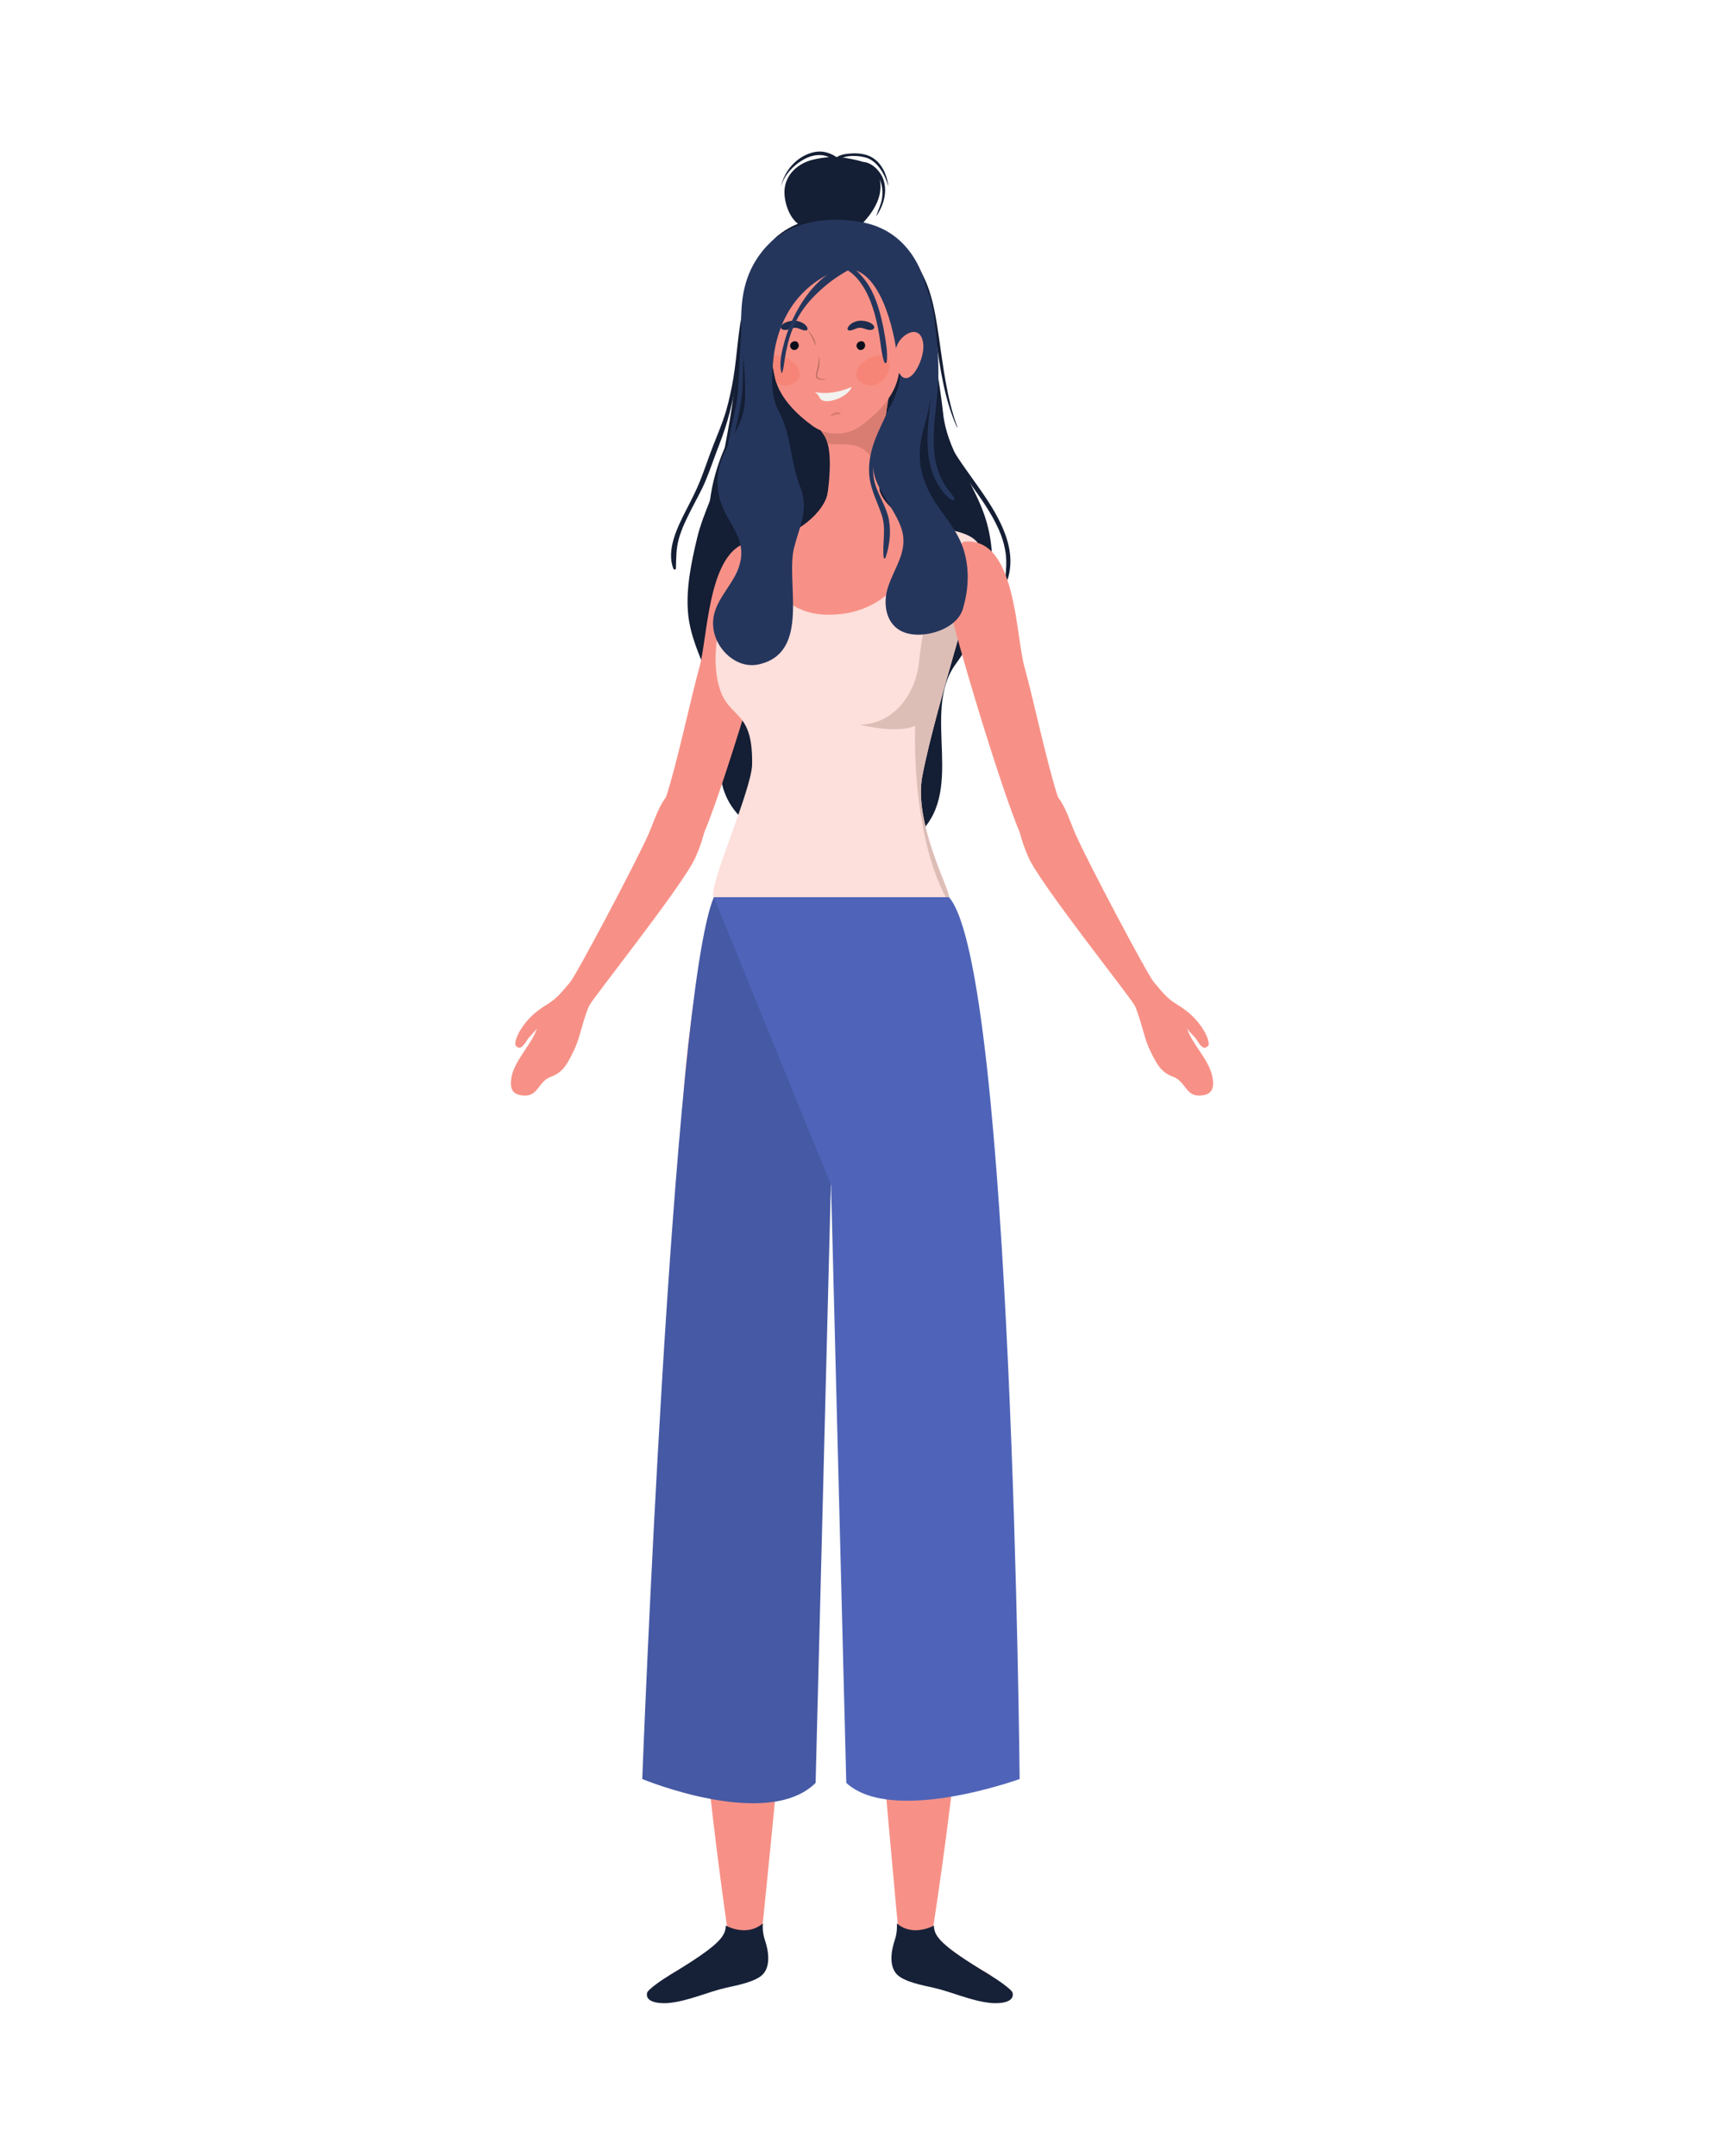 <?xml version="1.0" encoding="UTF-8" standalone="no"?>
<!-- Created with Inkscape (http://www.inkscape.org/) -->

<svg
   version="1.1"
   id="svg2"
   width="2530.667"
   height="3162.667"
   viewBox="0 0 2530.667 3162.667"
   sodipodi:docname="4952196_39533.eps"
   xmlns:inkscape="http://www.inkscape.org/namespaces/inkscape"
   xmlns:sodipodi="http://sodipodi.sourceforge.net/DTD/sodipodi-0.dtd"
   xmlns="http://www.w3.org/2000/svg"
   xmlns:svg="http://www.w3.org/2000/svg">
  <defs
     id="defs6" />
  <sodipodi:namedview
     id="namedview4"
     pagecolor="#ffffff"
     bordercolor="#000000"
     borderopacity="0.25"
     inkscape:showpageshadow="2"
     inkscape:pageopacity="0.0"
     inkscape:pagecheckerboard="0"
     inkscape:deskcolor="#d1d1d1" />
  <g
     id="g8"
     inkscape:groupmode="layer"
     inkscape:label="ink_ext_XXXXXX"
     transform="matrix(1.333,0,0,-1.333,0,3162.667)">
    <g
       id="g10"
       transform="scale(0.1)">
      <path
         d="m 7791.94,16275.9 c 102.51,-270.1 145.33,-517.6 129.93,-812.3 -13.34,-255.2 14.99,-488.8 192.62,-690.9 378.42,-430.4 1483.75,-631.5 1948.41,-262.6 599.7,476.3 60,1367.4 455,1908.6 369.2,505.9 525.8,1125.2 286.1,1719.9 -143.3,355.5 -383,654.2 -424.3,1038.7 -36.2,337.6 -109.2,678.6 -133.5,1016.1 -20.4,282.5 -63.1,460.4 -235.2,705.1 -249.1,354.1 -731.09,521 -1125.46,402.6 -617.2,-185.4 -657.85,-743.7 -731.99,-1280.5 -35.08,-254.2 -61.2,-510 -97.26,-762.9 -29.28,-205.4 -71.09,-403.7 -107.15,-608.9 -51.12,-290.6 -206.18,-549 -275.79,-838.5 -64.71,-269.1 -127.05,-567.5 -99.73,-842.3 23.42,-236 120.6,-443 206.82,-662.4 3.95,-10 7.77,-19.8 11.5,-29.7"
         style="fill:#141e34;fill-opacity:1;fill-rule:nonzero;stroke:none"
         id="path12" />
      <path
         d="m 8183.87,20351.2 c -62.53,-256.4 -69.29,-526.3 -112.91,-786.5 -20.31,-121.1 -45.95,-241.4 -80.01,-359.4 -38.09,-132.1 -93.72,-258 -143.29,-385.9 -49.29,-127.2 -92.03,-257 -142.48,-383.7 -45.27,-113.6 -102.62,-222.5 -158.18,-331.3 -91.89,-180 -216.39,-430.6 -136.13,-635.7 5.75,-14.7 27.88,-13.3 28.31,3.8 2.82,111.9 1.1,215.8 31.7,325.1 31.87,114 85.57,220.9 138.74,326.1 52.52,103.8 110.72,204.6 155.82,312.2 53.04,126.5 95.43,258.1 145.63,385.8 95.97,244.3 160.8,490.7 195.92,750.6 16.57,122.7 28.82,246 43.97,368.9 16.73,135.7 38.41,271.5 48.53,407.9 0.67,9 -13.52,10.7 -15.62,2.1"
         style="fill:#141e34;fill-opacity:1;fill-rule:nonzero;stroke:none"
         id="path14" />
      <path
         d="m 8042.38,16778.9 c -133.58,359.1 -225.41,732 -211.11,1117.7 7.25,195.4 41.67,389 94.33,577.2 25.5,91.1 57.51,180.5 95.24,267.2 36.82,84.7 83.36,167.2 111.46,255.3 4.31,13.6 -13.65,23.2 -23.26,13.6 -65.39,-65.3 -107.91,-152.5 -143.8,-236.4 -37.38,-87.4 -68.17,-177.3 -93.78,-268.7 -53.94,-192.7 -75.84,-392.9 -79.76,-592.6 -7.58,-385.1 48.91,-799.1 245.23,-1135.6 1.67,-2.8 6.66,-0.9 5.45,2.3"
         style="fill:#141e34;fill-opacity:1;fill-rule:nonzero;stroke:none"
         id="path16" />
      <path
         d="m 10536.3,19026.5 c -117.9,322.3 -155.1,663 -204.8,1000.4 -22.9,155.6 -46.7,310.6 -92,461.6 -21.8,72.2 -49.1,142.4 -83,209.7 -33.8,67.3 -73.5,146.2 -140,186 -8.4,5.1 -18.29,-3.2 -16,-12.3 16.8,-68.7 63.2,-128.5 95.5,-190.8 37,-71.4 68.2,-146.2 94.7,-222.1 51.7,-148 83.3,-303.2 107.2,-457.9 51.6,-333.9 94.2,-665.2 233.9,-976.5 1.1,-2.6 5.5,-0.8 4.5,1.9"
         style="fill:#141e34;fill-opacity:1;fill-rule:nonzero;stroke:none"
         id="path18" />
      <path
         d="m 10253.4,19438.4 c -22.8,-87.8 -6.4,-186.1 12.6,-273.2 20.1,-92.1 54.8,-179.9 95.7,-264.6 86.5,-179 204.8,-341 320.7,-501.7 113.6,-157.5 227.7,-317 307.4,-494.9 38.8,-86.5 66.8,-178.8 79,-272.8 12.7,-97.2 2.5,-187.4 -5.8,-284.1 -1.3,-15.4 -3.4,-30.7 -5.8,-46 -1,-6.6 8.7,-12.3 11.9,-5 154.6,362 -70.7,739.8 -272.9,1030.9 -113.8,163.9 -236.1,322.6 -337.1,495.1 -101,172.5 -167,355.3 -185.5,554.8 -1.9,20.9 -3.2,40.8 -6.7,61.5 -1.2,6.9 -11.8,6.3 -13.5,0"
         style="fill:#141e34;fill-opacity:1;fill-rule:nonzero;stroke:none"
         id="path20" />
      <path
         d="m 7682.21,15008.8 c -348.65,190.4 -440.9,-225.3 -544.45,-459.7 -140.67,-318.1 -796.81,-1555.8 -864.92,-1632.6 -68.04,-76.7 -131.88,-170 -244.58,-238 -130.14,-78.6 -225.22,-162 -303.87,-291.5 -29.17,-47.9 -71.93,-145.8 -44.72,-171.3 47.88,-44.9 80.56,-0.9 130.37,78.6 13.62,21.8 73.16,71.8 98.27,117.5 -37.7,-152.4 -246.92,-351.7 -279.06,-539.1 -19.5,-113.7 -0.62,-190.1 125.2,-201.3 154.03,-13.8 161.35,115.2 267.92,186.8 42.93,28.9 137.06,31.1 224.13,176 48.67,81 96.99,184.1 123.79,273.5 34.2,114.1 74.76,269.2 114.11,352.1 39.33,82.9 1035.97,1332.1 1167.6,1627.2 155.95,349.5 170.39,645.3 30.21,721.8"
         style="fill:#f79187;fill-opacity:1;fill-rule:nonzero;stroke:none"
         id="path22" />
      <path
         d="m 8366.15,17765.1 c -576.28,62.3 -567.29,-1017.3 -667.12,-1375.5 -95.24,-341.4 -256.91,-1103.7 -370.34,-1437.6 -70.19,-206.3 -156.17,-328.9 28.16,-478.7 184.33,-149.7 334.81,-42 391.73,88.9 199.07,458 711.56,2148.6 794.9,2572.4 90.53,460.4 -177.33,630.5 -177.33,630.5"
         style="fill:#f79187;fill-opacity:1;fill-rule:nonzero;stroke:none"
         id="path24" />
      <path
         d="m 7855.72,13772.7 c -145.84,-483.7 -358.69,-1711.9 -358.69,-2769.1 0,-1634.3 261.6,-3285.9 288.48,-3537.8 0.24,-1.4 0.55,-2.7 0.79,-4.1 54.06,-519.9 -105.54,-973.8 -94.43,-1855.6 13.24,-1051.4 311.14,-3089.9 311.14,-3089.9 -17.86,-153.7 -311.68,-335.9 -631.26,-522.5 0,0 -170.56,-160.5 -154.98,-196.8 40.69,-94.5 84.38,-88.3 170.36,-78.9 219.44,24.1 405.03,116.8 611.86,163.8 105.56,24 315.14,48.1 382.87,143.6 82.64,116.5 8.91,246.2 -2.28,388.7 0,0 240.11,2316.3 300.43,3204.4 57.61,848.5 -118.44,1137.8 -95.32,1698.7 0.25,2.6 0.52,5.1 0.79,7.7 -0.11,6.8 0.3,17.3 1.04,30.6 0.21,3.7 0.46,7.4 0.65,11.1 23.36,352.8 279.68,2404.4 300.98,2565.6 166.93,1266.2 239,2105.3 239,2105.3 v 1735.2 H 7855.72"
         style="fill:#f79187;fill-opacity:1;fill-rule:nonzero;stroke:none"
         id="path26" />
      <path
         d="m 10900.8,1993.7 c -319.5,186.6 -613.4,368.8 -631.2,522.5 0,0 321.5,2038.3 334.8,3089.9 11.1,881.8 -148.5,1335.7 -94.4,1855.6 0.2,1.4 0.5,2.7 0.7,4.1 26.9,251.9 288.6,1903.5 288.6,3537.8 0,1057.2 -212.9,2285.4 -358.8,2769.1 H 8193.39 l -60.11,-885.1 1035.83,-850.1 c 0,0 72.07,-839.1 239,-2105.3 21.24,-161.2 277.56,-2212.8 300.93,-2565.6 0.24,-3.7 0.49,-7.4 0.71,-11.1 0.78,-13.3 1.14,-23.8 1.03,-30.6 0.33,-2.6 0.49,-5.1 0.82,-7.7 23.07,-560.9 -152.96,-850.2 -95.36,-1698.7 60.31,-888.1 276.77,-3204.4 276.77,-3204.4 -11.16,-142.5 -84.89,-272.2 -2.26,-388.7 67.74,-95.5 277.35,-119.6 382.85,-143.6 206.9,-47 392.4,-139.7 611.9,-163.8 86,-9.4 129.6,-15.6 170.3,78.9 15.6,36.3 -155,196.8 -155,196.8"
         style="fill:#f79187;fill-opacity:1;fill-rule:nonzero;stroke:none"
         id="path28" />
      <path
         d="m 7987.98,2537.9 c -4.19,-119.4 -67.71,-213.8 -616.18,-544.2 -80.32,-48.4 -241.91,-157.9 -250.3,-196.4 -24.65,-112.5 158.76,-120.1 244.74,-110.6 219.47,24 420.22,120.6 627.08,167.7 105.54,23.9 327.81,63.5 405.76,150.8 80.07,89.7 63.6,245 16.61,382.1 -27.37,80 -20.91,174.4 -20.91,174.4 -178.45,-153.8 -406.8,-23.8 -406.8,-23.8"
         style="fill:#162138;fill-opacity:1;fill-rule:nonzero;stroke:none"
         id="path30" />
      <path
         d="m 10278,2537.9 c 4.2,-119.4 67.7,-213.8 616.2,-544.2 80.3,-48.4 241.9,-157.9 250.3,-196.4 24.6,-112.5 -158.8,-120.1 -244.8,-110.6 -219.4,24 -420.2,120.6 -627,167.7 -105.6,23.9 -327.86,63.5 -405.8,150.8 -80.08,89.7 -63.6,245 -16.62,382.1 27.37,80 20.92,174.4 20.92,174.4 178.4,-153.8 406.8,-23.8 406.8,-23.8"
         style="fill:#162138;fill-opacity:1;fill-rule:nonzero;stroke:none"
         id="path32" />
      <path
         d="m 8826.63,21237.8 c -132.97,56.2 -199.18,260.8 -192.89,390.6 8.5,175.1 145.44,298.7 310.27,339.9 114.56,28.5 251.2,40.7 368.44,18.9 102.82,-19.2 251.23,-43.5 323.68,-124.6 55.67,-62.2 61,-181.1 47.96,-258.8 -28.19,-167.7 -169.54,-328.9 -297.47,-431.9 l -559.99,65.9"
         style="fill:#141e34;fill-opacity:1;fill-rule:nonzero;stroke:none"
         id="path34" />
      <path
         d="m 8598.92,21682.1 c 36.92,130 149.09,241.1 267.26,300.1 58.97,29.5 127.58,44.5 193.13,34.5 34.6,-5.3 65.59,-19.7 94.19,-39.4 27.66,-19 46.21,-44.9 78.27,-57.3 9.08,-3.5 16.43,6.7 14.68,14.7 -14.68,67.4 -105.17,103.4 -165.37,117.3 -70.94,16.4 -144.95,-0.1 -209.86,-29.7 -136.97,-62.5 -241.13,-194.5 -273.26,-339.9 l 0.96,-0.3"
         style="fill:#141e34;fill-opacity:1;fill-rule:nonzero;stroke:none"
         id="path36" />
      <path
         d="m 9646.06,21348.2 c 78.79,120.6 125.54,270.7 73.11,410.6 -35.08,93.6 -144.1,202.1 -253.23,183.3 -9.59,-1.7 -10.33,-15.7 -2.62,-20 40,-22.6 85.84,-31.1 125.36,-56.1 46.97,-29.8 79.55,-77.7 99.33,-128.8 24.61,-63.5 29.37,-132 18.31,-198.9 -10.99,-66.4 -43.13,-125.5 -62.08,-189.4 -0.33,-1.1 1.22,-1.7 1.82,-0.7"
         style="fill:#141e34;fill-opacity:1;fill-rule:nonzero;stroke:none"
         id="path38" />
      <path
         d="m 9776.07,21678.4 c -15.96,141.8 -88.91,291.6 -232.6,339.7 -63.71,21.4 -135.18,23.6 -201.45,17.4 -51.7,-4.9 -119.44,-15.3 -151.58,-60.6 -3.22,-4.6 2.12,-11.3 7.3,-9.5 48.4,17.3 92.53,35.8 144.28,41.8 60.85,7.1 123.8,2 182.87,-13.8 131.81,-35.1 217.61,-192.7 250.21,-315.1 l 0.97,0.1"
         style="fill:#141e34;fill-opacity:1;fill-rule:nonzero;stroke:none"
         id="path40" />
      <path
         d="m 9841.79,19585 c -126.51,-279.7 -191.61,-1525.9 -173.56,-1795.8 -155.59,-266 -625.38,-208.3 -661.91,-152.3 -29.74,45.8 249.6,1036.2 59.98,1305.5 -162.05,230.2 -244.22,323.2 -124.77,441.7 214.81,213 507,276.8 784.04,346.1 l 116.22,-145.2"
         style="fill:#f79187;fill-opacity:1;fill-rule:nonzero;stroke:none"
         id="path42" />
      <path
         d="m 10188.8,17934.6 c 347.4,-37.4 549.8,-93 595.1,-228.1 51.2,-152.6 -470.4,-1678.2 -632.9,-2518.1 -99.4,-513.8 302.6,-1248.5 293.2,-1334.7 -14,-128.3 -1779.03,-771.1 -2588.32,0 -79.19,75.4 417.15,1176.3 421.64,1461.4 10.68,678.4 -309.72,453.3 -388.57,972 -92.96,611.5 318.85,1386.7 379.18,1439.7 0,0 140.31,77.2 232.1,94.1 182.02,33.4 156.33,-198.8 337.18,-246.5 279.33,-73.5 561.42,-126.7 851.2,-127.8 l 500.19,488"
         style="fill:#fddfdb;fill-opacity:1;fill-rule:nonzero;stroke:none"
         id="path44" />
      <path
         d="m 10444.1,13853.3 c 0,0 0,0 0,0 0,0 0,0 0,0 m 0.1,0.2 c 0,0 0,0.1 0,0.2 0.1,1 0.2,2.1 0.2,3.3 0,-1.2 -0.1,-2.3 -0.2,-3.3 0,-0.1 0,-0.2 0,-0.2"
         style="fill:#dfd8d4;fill-opacity:1;fill-rule:nonzero;stroke:none"
         id="path46" />
      <path
         d="m 10135.1,15011.4 c 0,60.9 4.9,120.3 15.9,177 24.4,126.1 56.9,267.7 94.3,417.7 -37.4,-150 -69.9,-291.6 -94.3,-417.7 -11,-56.7 -15.9,-116.1 -15.9,-177 m 110.5,595.9 c 0.1,0.5 0.2,1 0.4,1.4 -0.2,-0.4 -0.3,-0.9 -0.4,-1.4 m 0.5,2.1 c 0.1,0.3 0.2,0.6 0.2,0.9 0,-0.3 -0.1,-0.6 -0.2,-0.9"
         style="fill:#131c2e;fill-opacity:1;fill-rule:nonzero;stroke:none"
         id="path48" />
      <path
         d="m 10423,13825.2 c -404.7,743.7 -350.6,1914.6 -350.6,1914.6 -63.1,-28.4 -144.6,-38.2 -227.53,-38.2 -188.65,0 -384.25,51 -384.25,51 355.56,0 613.18,314.3 652.78,681.8 40.2,374 104.4,703.8 349.8,1001.8 l 0.1,0.1 c 94.1,30.1 192.5,38.6 292.3,40.9 -89,-397.8 -345.7,-1212.3 -509.3,-1866.9 0,-0.3 -0.1,-0.6 -0.2,-0.9 0,-0.2 -0.1,-0.5 -0.1,-0.7 -0.2,-0.4 -0.3,-0.9 -0.4,-1.4 -0.1,-0.4 -0.2,-0.8 -0.3,-1.2 -37.4,-150 -69.9,-291.6 -94.3,-417.7 -11,-56.7 -15.9,-116.1 -15.9,-177 0.2,-484.6 309.2,-1065.5 309.3,-1154.4 0,-1.2 -0.1,-2.3 -0.2,-3.3 0,-0.1 0,-0.2 0,-0.2 0,-0.1 0,-0.1 -0.1,-0.2 0,0 0,0 0,0 -1,-7.7 -8.3,-17.2 -21.1,-28.1"
         style="fill:#ddbeb7;fill-opacity:1;fill-rule:nonzero;stroke:none"
         id="path50" />
      <path
         d="m 9667.55,18384.6 c 31.82,-265.2 434.45,-450.1 521.25,-450 0,0 6.6,-73 -45.8,-186.8 -45.9,-99.8 -267.74,-786 -1021.03,-786 -753.2,0 -811.68,868.6 -621.74,859.1 224.59,-11.3 578.82,261.4 610.14,488.9 20.48,148.5 189.45,29.2 341.56,54.4 l 215.62,20.4"
         style="fill:#f79187;fill-opacity:1;fill-rule:nonzero;stroke:none"
         id="path52" />
      <path
         d="m 9684.96,18454.8 c 0,0 -0.01,0.1 -0.02,0.1 18.55,306.1 49.86,646.7 92.37,884 h 0.01 c -42.52,-237.4 -73.81,-578 -92.36,-884.1 m -575.99,390.3 c -0.06,0 -0.12,0 -0.18,0 -9.68,36 -22.54,67.4 -39.38,92.7 16.88,-25.3 29.87,-56.7 39.56,-92.7 m -39.84,93.2 c -0.05,0 -0.09,0.1 -0.14,0.2 0.05,-0.1 0.09,-0.2 0.14,-0.2 m -2.26,3.3 c -0.01,0 -0.02,0 -0.02,0 h 0.02"
         style="fill:#131c2e;fill-opacity:1;fill-rule:nonzero;stroke:none"
         id="path54" />
      <path
         d="m 9684.94,18454.9 c -1.08,6.6 -53.35,316.6 -273.95,367.8 -100.97,23.5 -209.35,3.2 -302.02,22.4 -9.69,36 -22.68,67.4 -39.56,92.7 -0.09,0.2 -0.18,0.3 -0.28,0.5 -0.05,0 -0.09,0.1 -0.14,0.2 -0.7,1 -1.41,2.1 -2.12,3.1 h -0.02 c -0.19,0.3 -0.37,0.5 -0.55,0.8 v 0 c -11.52,16.4 -22.65,32 -33.32,47.1 52.97,-22.3 104.98,-32.2 155.59,-32.2 5.98,0 11.94,0.1 17.88,0.4 5.94,-0.3 11.91,-0.4 17.89,-0.4 76.43,0 156,22.7 237.26,76 117.52,85.1 233.22,187.6 315.71,305.6 -42.51,-237.3 -73.82,-577.9 -92.37,-884"
         style="fill:#d97d73;fill-opacity:1;fill-rule:nonzero;stroke:none"
         id="path56" />
      <path
         d="M 9149.18,13853.7 H 7855.89 C 7395.17,12744.9 7068.5,4150.6 7068.5,4150.6 c 0,0 1375.16,-570.9 1907.86,-42.7 l 167.78,6577.3 5.04,3168.5"
         style="fill:#4659a4;fill-opacity:1;fill-rule:nonzero;stroke:none"
         id="path58" />
      <path
         d="m 7855.89,13853.7 h 2588.31 c 697.8,-798.4 777.6,-9703.1 777.6,-9703.1 0,0 -1399.84,-508.2 -1907.93,-42.7 l -167.66,6577.3 -1290.32,3168.5"
         style="fill:#4f64b8;fill-opacity:1;fill-rule:nonzero;stroke:none"
         id="path60" />
      <path
         d="m 11291.3,15008.8 c 348.7,190.4 440.9,-225.3 544.5,-459.7 140.6,-318.1 796.8,-1555.8 864.9,-1632.6 68,-76.7 131.9,-170 244.6,-238 130.1,-78.6 225.2,-162 303.8,-291.5 29.2,-47.9 72,-145.8 44.8,-171.3 -47.9,-44.9 -80.6,-0.9 -130.4,78.6 -13.6,21.8 -73.2,71.8 -98.3,117.5 37.7,-152.4 246.9,-351.7 279.1,-539.1 19.5,-113.7 0.6,-190.1 -125.2,-201.3 -154,-13.8 -161.4,115.2 -267.9,186.8 -43,28.9 -137.1,31.1 -224.2,176 -48.6,81 -97,184.1 -123.8,273.5 -34.2,114.1 -74.7,269.2 -114,352.1 -39.4,82.9 -1036,1332.1 -1167.7,1627.2 -155.9,349.5 -170.4,645.3 -30.2,721.8"
         style="fill:#f79187;fill-opacity:1;fill-rule:nonzero;stroke:none"
         id="path62" />
      <path
         d="m 10607.4,17765.1 c 576.3,62.3 567.3,-1017.3 667.1,-1375.5 95.2,-341.4 256.9,-1103.7 370.3,-1437.6 70.2,-206.3 156.2,-328.9 -28.1,-478.7 -184.3,-149.7 -334.8,-42 -391.7,88.9 -199.1,458 -711.6,2148.6 -794.9,2572.4 -90.6,460.4 177.3,630.5 177.3,630.5"
         style="fill:#f79187;fill-opacity:1;fill-rule:nonzero;stroke:none"
         id="path64" />
      <path
         d="m 9893.89,20565.7 c -157.05,370.3 -463.83,416.3 -463.83,416.3 -62.35,14.5 -124.8,25.6 -186.57,32.9 v 6.9 c -12.31,-0.8 -24.67,-2.1 -37.04,-3.3 -12.33,1.2 -24.73,2.5 -37,3.3 v -6.9 c -61.78,-7.3 -124.23,-18.4 -186.57,-32.9 0,0 -306.76,-46 -463.83,-416.3 -100.17,-236.1 -48.5,-345.6 -34.59,-567.9 13.21,-211.6 6.24,-254.1 44.47,-426.1 48.76,-219.4 233.25,-401.5 422.43,-538.4 87.6,-57.5 173.28,-79.4 255.09,-75.6 81.87,-3.8 167.53,18.1 255.15,75.6 189.15,136.9 373.65,319 422.4,538.4 38.24,172 31.27,214.5 44.48,426.1 13.91,222.3 65.57,331.8 -34.59,567.9"
         style="fill:#f79187;fill-opacity:1;fill-rule:nonzero;stroke:none"
         id="path66" />
      <path
         d="m 8786.53,19945.5 c -25.1,57.4 -116.65,8.5 -84.11,-47.1 31.58,-53.9 108.09,-7.8 84.11,47.1"
         style="fill:#090f1a;fill-opacity:1;fill-rule:nonzero;stroke:none"
         id="path68" />
      <path
         d="m 9517.32,19945.5 c -24.43,57.4 -116.73,8.7 -84.09,-47.1 31.72,-54.1 107.4,-7.8 84.09,47.1"
         style="fill:#090f1a;fill-opacity:1;fill-rule:nonzero;stroke:none"
         id="path70" />
      <path
         d="m 9346.78,20089.4 c 43.15,-1.5 76.13,31.9 121.32,30 45.28,-1.9 91.42,-37.8 135.27,-19.6 15.35,6.4 23.63,21.5 15.18,37.3 -23.99,44.9 -102.67,61.2 -150.45,60.1 -51.22,-1.1 -123.94,-32.2 -139.57,-83.9 -3.68,-12.1 6.26,-23.5 18.25,-23.9"
         style="fill:#1e2d4d;fill-opacity:1;fill-rule:nonzero;stroke:none"
         id="path72" />
      <path
         d="m 8887.25,20113.3 c -14.87,49.2 -80.26,78.1 -128.64,82.8 -50.03,5 -136.02,-11.6 -161.36,-59 -8.45,-15.8 -0.16,-30.9 15.19,-37.3 39.35,-16.3 83.76,11.5 123.75,18.2 50.73,8.4 85.37,-30.3 132.81,-28.6 11.99,0.4 21.92,11.8 18.25,23.9"
         style="fill:#1e2d4d;fill-opacity:1;fill-rule:nonzero;stroke:none"
         id="path74" />
      <path
         d="m 9742.05,19803.7 c -137.08,74 -461.73,-176.5 -246.74,-295.4 214.93,-119 383.81,221.4 246.74,295.4"
         style="fill:#f68577;fill-opacity:1;fill-rule:nonzero;stroke:none"
         id="path76" />
      <path
         d="m 8494.68,19808.2 c 4.51,-75.5 11.11,-132.3 34.25,-236.5 4.45,-20 10.36,-39.5 16.95,-58.9 51.15,-33.2 115.91,-43.1 185.61,-4.5 209.96,116.1 -94.75,357.7 -236.81,299.9"
         style="fill:#f68577;fill-opacity:1;fill-rule:nonzero;stroke:none"
         id="path78" />
      <path
         d="m 8974.97,19928.6 c -1.24,0 -2.59,0.7 -3.12,2 -12.24,29.3 -22.52,58.8 -38,86.8 -13.83,25 -30.1,48.4 -43.29,73.7 l 0.57,0.5 c 40.7,-41.3 81.75,-100.9 86.38,-160.3 0.14,-1.9 -1.13,-2.7 -2.54,-2.7"
         style="fill:#bb6c63;fill-opacity:1;fill-rule:nonzero;stroke:none"
         id="path80" />
      <path
         d="m 9048.81,19547.5 c -33.95,0 -72.99,11.2 -69,44.3 8.74,72.6 36.53,135.2 29.89,210.6 -0.1,1.1 0.89,1.8 1.85,1.8 0.77,0 1.52,-0.4 1.69,-1.3 9.32,-48.6 7.5,-93.5 -5.07,-141.3 -5.91,-22.5 -14.42,-46.3 -15.09,-69.8 -0.82,-28.9 37.6,-37.3 66.74,-37.3 10.43,0 19.68,1.1 25.51,2.7 0.24,0.1 0.46,0.1 0.68,0.1 2.2,0 2.8,-3.4 0.48,-4.3 -8.87,-3.4 -22.79,-5.5 -37.68,-5.5"
         style="fill:#bb6c63;fill-opacity:1;fill-rule:nonzero;stroke:none"
         id="path82" />
      <path
         d="m 8967.3,19412.4 c 203.26,-43.6 406.52,56.7 406.52,56.7 -40.55,-120.8 -316.73,-213.9 -353.55,-117.9 -12.53,32.7 -52.97,61.2 -52.97,61.2"
         style="fill:#f2f2f0;fill-opacity:1;fill-rule:nonzero;stroke:none"
         id="path84" />
      <path
         d="m 9150.18,19144.6 c -6.91,0 -12.56,8.9 -6.36,14.5 18.36,16.7 45.04,32 70.82,32 11.85,0 23.5,-3.3 34.07,-11.1 5.36,-3.9 3.59,-12 -3.39,-12.5 -32.85,-2.2 -61.6,-5.5 -91.1,-21.9 -1.35,-0.7 -2.72,-1 -4.04,-1"
         style="fill:#d97d73;fill-opacity:1;fill-rule:nonzero;stroke:none"
         id="path86" />
      <path
         d="m 10583,17739.8 c -87.1,216.6 -263.6,380.5 -365.6,591.7 -121.1,251 -116.2,457.6 -40.9,719.4 56.6,196.7 125.6,565.2 117.8,768 -6.9,179.3 -44.8,229.5 -79.4,619.2 -19.7,221.8 -178.3,733.8 -714.19,839.6 -401.4,79.2 -854.39,14.5 -1119.28,-326.5 -385.88,-496.7 -148.36,-1089.3 -184.12,-1649.6 -16.26,-254.8 -162.65,-394 -251.27,-621.3 -86.23,-221.1 -57.55,-433.7 55.61,-635.2 106.09,-189 209.5,-335.3 127.3,-565.5 -85.3,-238.7 -316.48,-394.9 -276.47,-677.3 32.61,-229.9 260.29,-439.6 497.44,-387 578.07,128.2 294.17,905 389.66,1284.6 58.55,232.9 165.92,421.6 69.07,663.1 -110.96,276.7 -96.63,573.5 -236.76,836.2 -84,157.5 -78.58,326.2 -66.97,502.5 29.49,448.8 235.97,834.4 656.73,1028.6 420.06,193.8 627.73,-396.3 700.07,-835.6 29.12,-3.4 46.14,-193.7 44.37,-280.1 -4.14,-201.3 -117.06,-366.8 -191.8,-547.1 -87.53,-211.3 -158.43,-422.3 -66.83,-642.1 73.92,-177.4 208.49,-326.7 271.53,-509.8 84.81,-246.2 -73.64,-426.1 -146.65,-652.2 -53.58,-165.7 -30.7,-384 137.1,-476.5 206.26,-113.8 612.96,-1.4 685.86,234 71.6,231.4 79.8,489.8 -12.3,718.9"
         style="fill:#25365d;fill-opacity:1;fill-rule:nonzero;stroke:none"
         id="path88" />
      <path
         d="m 9861.72,19894.7 c 37.12,150.8 269.18,287.2 298.98,50.2 24.5,-195.3 -200.57,-598.4 -301.24,-229.9 l 2.26,179.7"
         style="fill:#f79187;fill-opacity:1;fill-rule:nonzero;stroke:none"
         id="path90" />
      <path
         d="m 8607.3,19624 c 18.43,50.4 21.5,99.7 29.74,152.8 8.56,55 19.19,109.8 32.78,163.8 30.46,121.2 77.49,241.5 145.41,346.7 74.78,115.9 171.83,212.3 276.9,300.6 59.27,49.9 123.98,93.9 190.04,134.2 35.3,21.5 71.72,41.1 108.52,59.9 40.69,20.8 85.98,38.2 118.38,71.3 18.3,18.7 5.32,52 -21.44,51.8 -81.87,-0.7 -167.96,-59.9 -236.35,-100.2 -69.71,-41 -135.03,-88.5 -196.72,-140.7 -112.14,-95 -202.53,-215 -274.07,-342.8 -63.68,-113.8 -114.52,-233.2 -148.24,-359.3 -27.64,-103.4 -60.83,-233 -31.66,-338.1 0.97,-3.5 5.57,-3.1 6.71,0"
         style="fill:#25365d;fill-opacity:1;fill-rule:nonzero;stroke:none"
         id="path92" />
      <path
         d="m 9291.87,20791.1 c 23.08,-34.2 56.71,-50.2 88.05,-76.3 37.53,-31.1 69.44,-68.8 97.35,-108.6 56.99,-81.4 97.09,-172.3 128.22,-266.3 32.39,-97.7 53.81,-199 71.22,-300.5 16.93,-98.6 22.44,-204.2 55.91,-299 5.28,-15 24.54,-11.3 26.36,3.6 12.52,102.1 -7.95,210.6 -24.93,311.3 -18.59,110.2 -43.78,219.5 -80.09,325.4 -32.69,95.3 -75.88,190.5 -138.79,269.9 -47.37,59.7 -131.97,159.3 -216.01,153.3 -5.92,-0.5 -11.14,-7.1 -7.29,-12.8"
         style="fill:#25365d;fill-opacity:1;fill-rule:nonzero;stroke:none"
         id="path94" />
      <path
         d="m 8273.23,20639.2 c -81.16,-115 -87.37,-280.6 -101.47,-416.1 -19.4,-186.5 -27.68,-374.2 -37.28,-561.3 -3.25,-63.3 -6.67,-126.5 -9.55,-189.8 -6.28,-138.1 -36.94,-273.6 -67.06,-408 -56.78,-253.4 -114.5,-535.2 -8.86,-784.2 5.47,-12.9 24.82,-3.4 21.8,9.2 -31.61,132.2 -44.9,259.9 -31.97,395.5 12.88,135 45.9,267.8 74.69,400 27.41,126 51.96,252.7 58.94,381.7 3.33,61.7 2.81,123.7 4.04,185.4 3.55,178.7 11.25,357 27.32,535 7.99,88.6 18.32,177.1 34.61,264.6 11.17,60 19.09,126.6 43.38,183 2.51,5.9 -4.83,10.4 -8.59,5"
         style="fill:#25365d;fill-opacity:1;fill-rule:nonzero;stroke:none"
         id="path96" />
      <path
         d="m 9790.36,19249.4 c -51.77,-129.6 -120.79,-251.3 -167.89,-383.3 -45.8,-128.3 -70.49,-265.4 -51.89,-401.3 19.52,-142.6 90.45,-274.2 134.68,-409.6 50.06,-153.3 2.79,-308.3 19.92,-463.7 1.27,-11.5 16.54,-14.4 20.5,-2.8 44.4,130.4 62.45,278.8 38.11,414.5 -26.02,145.1 -116.7,267.3 -155.53,407.8 -40.74,147.5 -11.17,301.6 37.44,443.2 22.18,64.6 48.16,128 73.48,191.4 26.03,65.3 43.37,133.1 60.77,201.1 1.62,6.4 -7.27,8.5 -9.59,2.7"
         style="fill:#25365d;fill-opacity:1;fill-rule:nonzero;stroke:none"
         id="path98" />
      <path
         d="m 10069,20713.8 c 95.6,-144.1 137.7,-313.7 164.6,-482.4 31.8,-199.1 35,-399.9 32.5,-601 -5.3,-412.4 -171,-902 80.7,-1273.5 35.6,-52.5 77.4,-105.1 134.4,-134.8 14.1,-7.3 31.4,7.8 22.4,22.5 -30.8,50.6 -72.1,93.1 -103.8,143.3 -33.2,52.5 -58.9,110.5 -78.4,169.3 -37.5,112.9 -45.9,232.8 -44.9,350.9 1.8,216.7 42.6,430.7 49.7,647 6.3,190.8 -8.9,381.4 -31.6,570.8 -21.2,177.4 -51.3,369.2 -145.1,524.7 -17.8,29.4 -44.8,52.3 -74.4,69.3 -3.7,2.2 -8.6,-2.2 -6.1,-6.1"
         style="fill:#25365d;fill-opacity:1;fill-rule:nonzero;stroke:none"
         id="path100" />
    </g>
  </g>
</svg>
